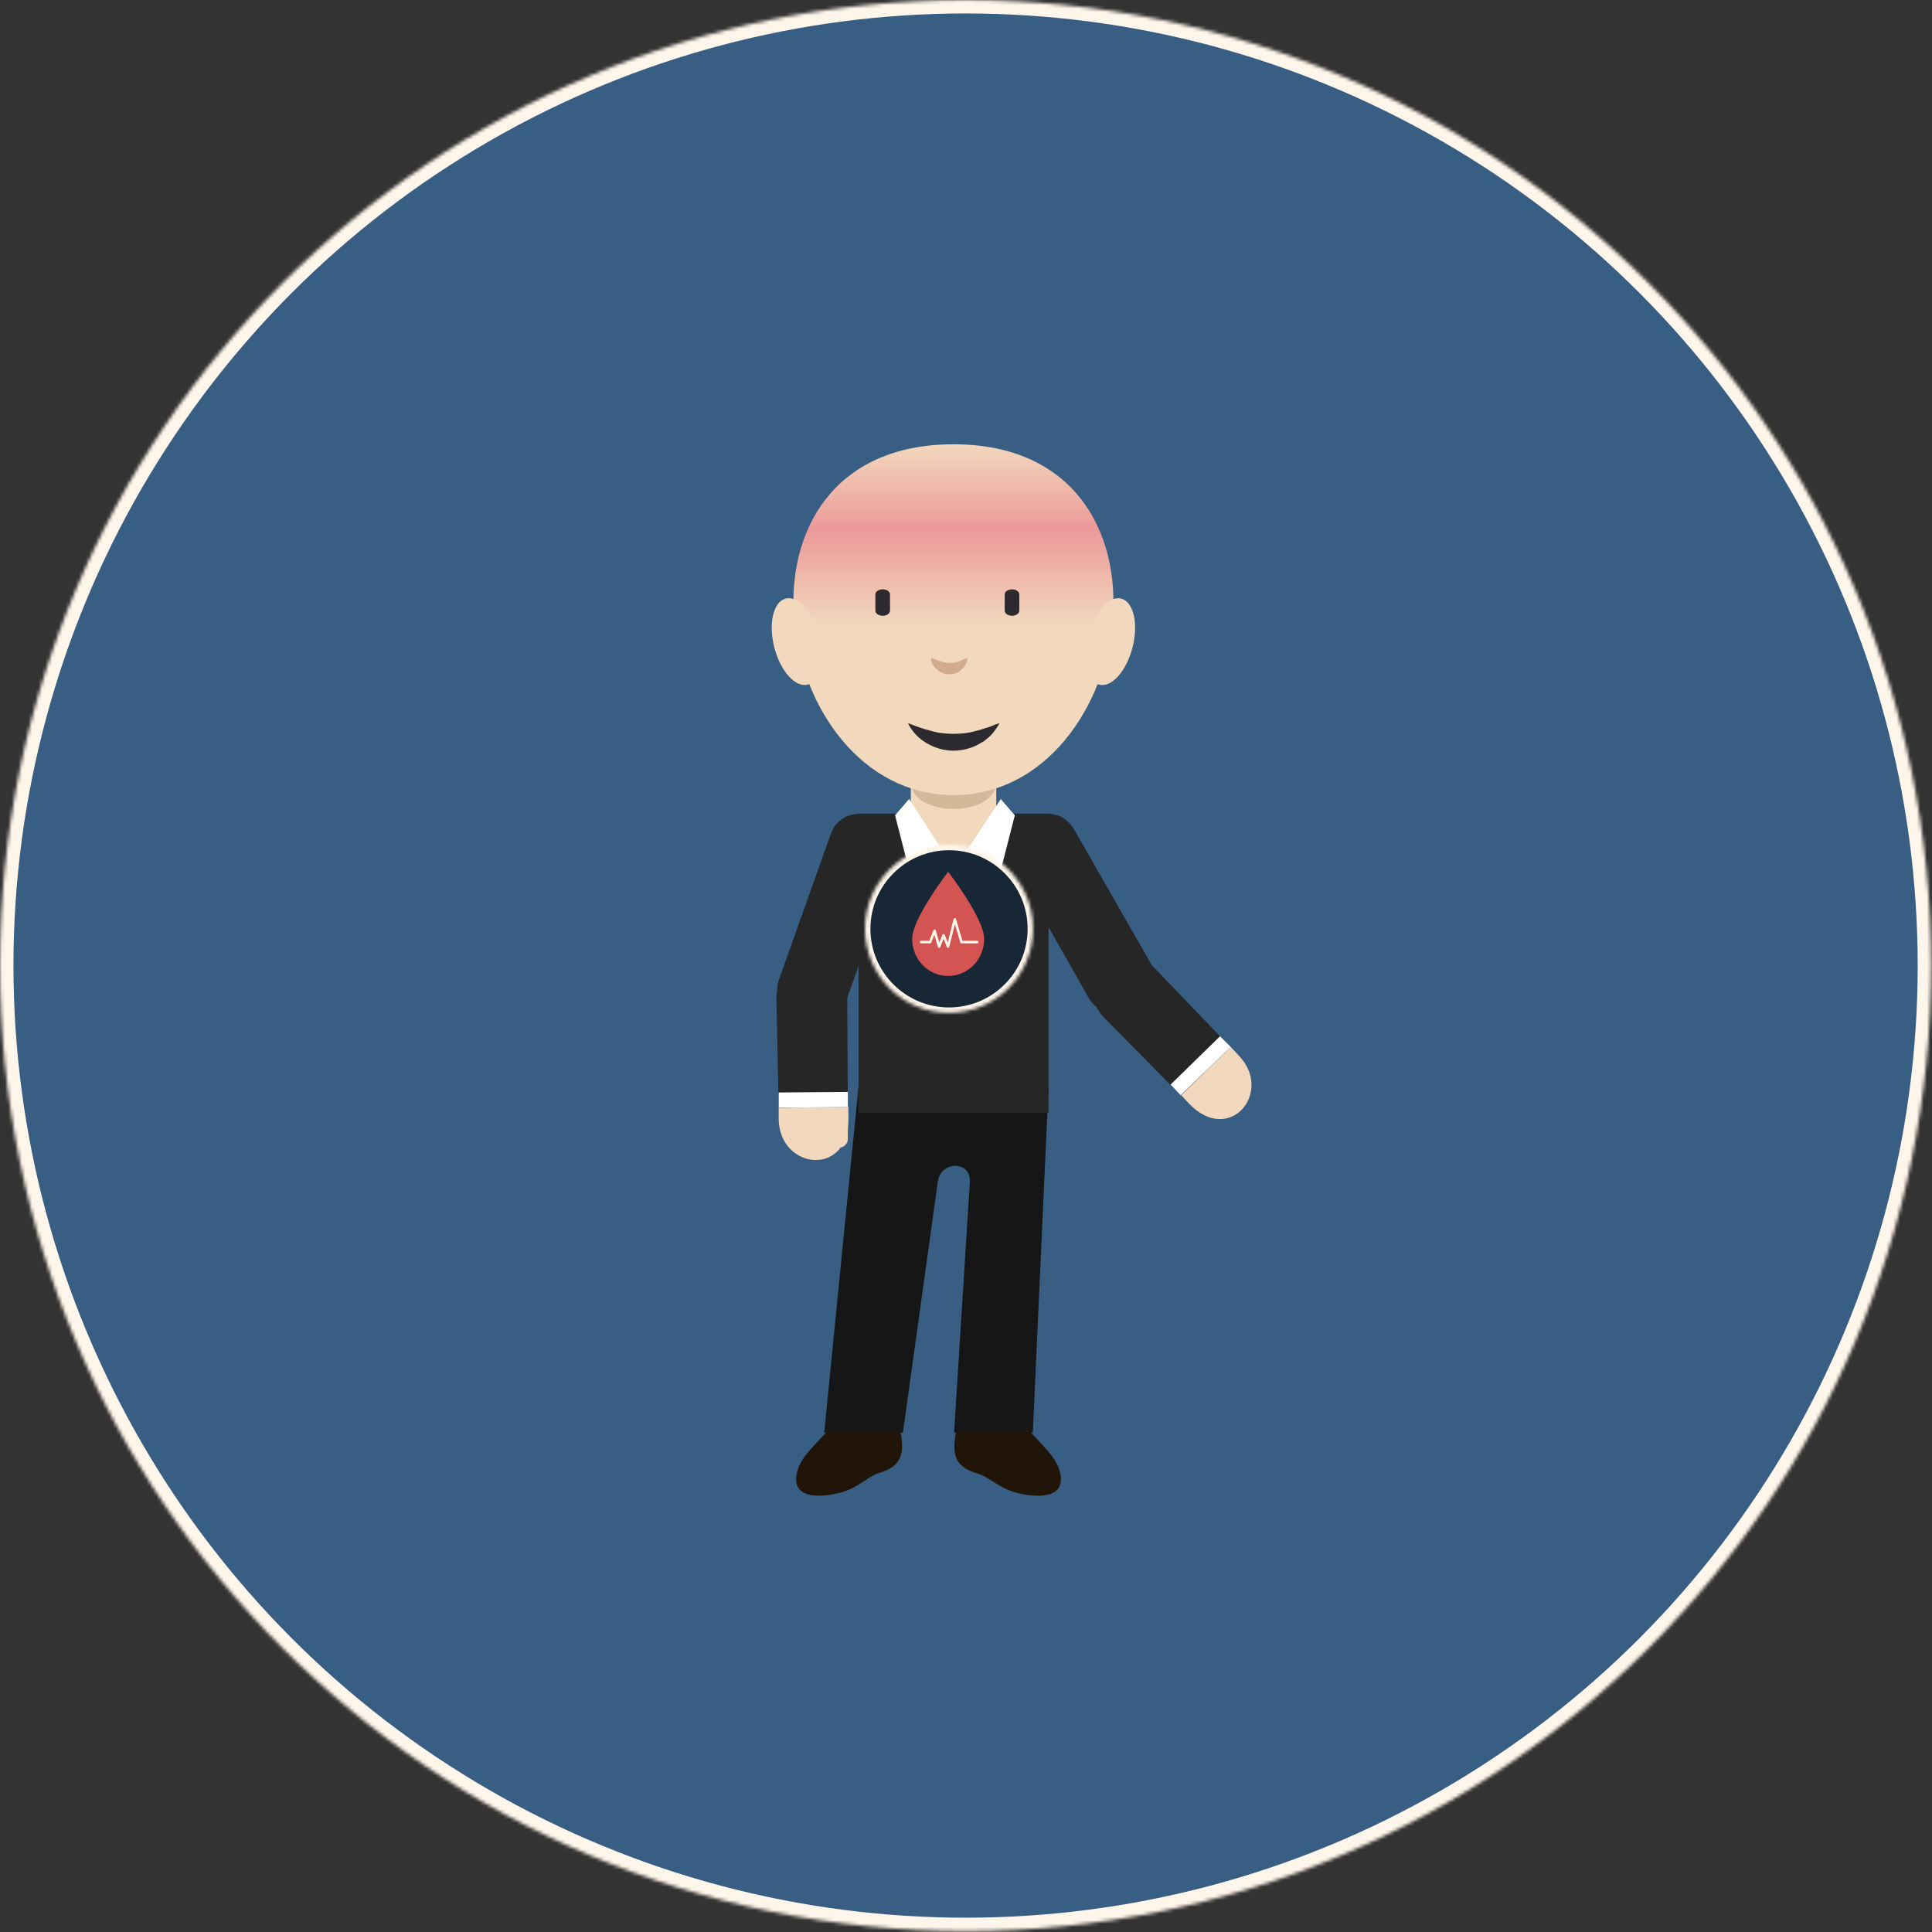 <?xml version="1.0" encoding="UTF-8"?>
<svg width="574px" height="574px" viewBox="0 0 574 574" version="1.1" xmlns="http://www.w3.org/2000/svg" xmlns:xlink="http://www.w3.org/1999/xlink">
    <rect x="0" y="0" width="574" height="574" fill="#333333" stroke="none"/>
    <!-- Generator: Sketch 42 (36781) - http://www.bohemiancoding.com/sketch -->
    <title>4_blodtrykk</title>
    <desc>Created with Sketch.</desc>
    <defs>
        <ellipse id="path-1" cx="286.875" cy="286.875" rx="286.875" ry="286.875"></ellipse>
        <mask id="mask-2" maskContentUnits="userSpaceOnUse" maskUnits="objectBoundingBox" x="0" y="0" width="573.75" height="573.75" fill="white">
            <use xlink:href="#path-1"></use>
        </mask>
        <linearGradient x1="50%" y1="51.568%" x2="50%" y2="0%" id="linearGradient-3">
            <stop stop-color="#F2D8BD" offset="0%"></stop>
            <stop stop-color="#EC9999" offset="52.613%"></stop>
            <stop stop-color="#F2D8BD" offset="100%"></stop>
        </linearGradient>
        <ellipse id="path-4" cx="24.957" cy="24.957" rx="24.957" ry="24.957"></ellipse>
        <mask id="mask-5" maskContentUnits="userSpaceOnUse" maskUnits="objectBoundingBox" x="0" y="0" width="49.914" height="49.914" fill="white">
            <use xlink:href="#path-4"></use>
        </mask>
    </defs>
    <g id="Page-1" stroke="none" stroke-width="1" fill="none" fill-rule="evenodd">
        <g id="Artboard" transform="translate(-4637, -10399)">
            <g id="4_blodtrykk" transform="translate(4637, 10399)">
                <use id="6_sirkel_bakgrunn" stroke="#FFF6EB" mask="url(#mask-2)" stroke-width="8" fill="#395E84" xlink:href="#path-1"></use>
                <g id="president" transform="translate(226, 132)">
                    <g id="Group">
                        <g>
                            <path d="M24.389,287.444 C19.377,294.96 12.695,299.135 11.025,304.647 C8.352,313.332 17.206,312.998 22.885,311.662 C28.899,310.326 31.739,306.651 35.08,305.649 C43.098,303.311 43.265,298.634 40.091,287.444 C36.917,276.253 28.565,280.429 24.389,287.444 Z" id="Shape" fill="#211509"></path>
                            <path d="M75.338,287.444 C80.349,294.96 87.031,299.135 88.701,304.647 C91.541,313.666 81.685,312.998 76.006,311.495 C70.493,309.991 67.653,306.651 64.48,305.816 C56.461,303.478 56.294,298.801 59.468,287.611 C62.976,276.253 71.328,280.429 75.338,287.444 Z" id="Shape" fill="#211509"></path>
                            <path d="M29.066,190.905 L85.527,190.905 L80.85,293.623 L57.464,293.623 L62.141,219.132 C62.475,212.785 53.455,212.785 52.619,219.132 L42.263,293.623 L18.876,293.623 L29.066,190.905 Z" id="Shape" fill="#161616"></path>
                            <rect id="Rectangle-path" fill="#262626" x="29.066" y="109.733" width="56.461" height="88.855"></rect>
                            <path d="M57.297,67.811 L57.297,67.811 C64.312,67.811 69.992,73.489 69.992,80.504 L69.992,109.733 C69.992,116.748 64.312,122.427 57.297,122.427 L57.297,122.427 C50.281,122.427 44.601,116.748 44.601,109.733 L44.601,80.671 C44.601,73.656 50.281,67.811 57.297,67.811 Z" id="Shape" fill="#F2D8BD"></path>
                            <path d="M69.992,100.213 L69.992,100.213 C69.992,111.069 44.601,111.069 44.601,100.213 L44.601,100.213 C44.601,89.356 69.992,89.356 69.992,100.213 Z" id="Shape" fill="#D4B89A"></path>
                            <path d="M57.297,0 C-14.533,0 2.84,104.221 57.297,104.221 C111.753,104.221 128.959,0 57.297,0 Z" id="Shape" fill="url(#linearGradient-3)"></path>
                            <path d="M40.425,123.095 L25.224,165.852 C23.219,171.364 17.206,174.203 11.86,172.199 L11.86,172.199 C6.348,170.195 3.508,164.182 5.513,158.837 L20.714,116.08 C24.89,103.72 44.601,111.403 40.425,123.095 Z" id="Shape" fill="#262626"></path>
                            <g transform="translate(5.011, 196.415)" id="Shape" fill="#F2D8BD">
                                <path d="M18.375,1.338 L18.375,1.338 C19.711,1.338 20.881,2.507 20.881,3.844 L20.881,10.023 C20.881,11.36 19.711,12.529 18.375,12.529 L18.375,12.529 C17.039,12.529 15.869,11.36 15.869,10.023 L15.869,3.844 C15.869,2.507 17.039,1.338 18.375,1.338 Z"></path>
                                <path d="M21.048,3.844 L21.048,0.336 L0.334,0.67 L0.334,4.178 C0.668,19.21 21.382,21.381 21.048,3.844 Z"></path>
                            </g>
                            <path d="M25.892,196.918 L25.725,164.182 C25.725,158.336 20.881,153.827 15.034,153.827 L15.034,153.827 C9.188,153.994 4.677,158.67 4.677,164.516 L5.345,197.085 L25.892,196.918 Z" id="Shape" fill="#262626"></path>
                            <ellipse id="Oval" fill="#F2D8BD" transform="translate(10.679, 58.622) rotate(-14.324) translate(-10.679, -58.622) " cx="10.679" cy="58.622" rx="6.849" ry="13.195"></ellipse>
                            <ellipse id="Oval" fill="#F2D8BD" transform="translate(103.85, 58.637) rotate(-75.676) translate(-103.85, -58.637) " cx="103.85" cy="58.637" rx="13.196" ry="6.848"></ellipse>
                            <path d="M56.628,121.591 L56.628,121.591 C57.297,121.591 57.965,122.26 57.965,122.928 L57.965,122.928 C57.965,123.596 57.297,124.264 56.628,124.264 L56.628,124.264 C55.96,124.264 55.292,123.596 55.292,122.928 L55.292,122.928 C55.459,122.26 55.96,121.591 56.628,121.591 Z" id="Shape" fill="#FCFCFC"></path>
                            <path d="M46.105,125.6 L57.965,157.167 L69.825,121.591 L61.974,120.589 L57.297,122.594 C56.962,122.761 56.461,122.761 56.127,122.594 L51.45,120.255 L46.272,124.264" id="Shape" fill="#FFFFFF"></path>
                            <polygon id="Shape" fill="#FFFFFF" points="44.1 105.39 39.924 110.234 45.102 130.444 53.622 120.088"></polygon>
                            <polygon id="Shape" fill="#FFFFFF" points="71.328 105.39 75.505 110.234 70.326 130.444 61.64 120.088"></polygon>
                            <path d="M62.642,121.257 C61.139,122.26 59.134,122.427 57.297,122.427 L61.807,120.088 L62.642,121.257 L62.642,121.257 Z M57.297,122.594 L53.789,120.255 L52.619,121.759 C53.956,122.26 55.626,122.594 57.297,122.594 Z" id="Shape" fill="#FFFFFF"></path>
                            <polygon id="Shape" fill="#FFFFFF" points="5.345 197.085 5.345 192.576 25.892 192.409 25.892 196.918"></polygon>
                            <g transform="translate(73.5, 109.564)" id="Shape">
                                <path d="M1.503,15.368 L23.887,54.785 C26.727,59.796 33.242,61.633 38.253,58.794 L38.253,58.794 C43.265,55.954 45.102,49.44 42.263,44.43 L19.711,5.013 C13.197,-6.345 -4.677,4.512 1.503,15.368 Z" fill="#262626"></path>
                                <g transform="translate(25.057, 42.426)">
                                    <path d="M28.732,43.927 L26.393,41.421 L41.093,27.057 L43.432,29.563 C53.956,40.419 40.759,56.453 28.732,43.927 Z" fill="#F2D8BD"></path>
                                    <path d="M26.226,41.421 L3.174,18.038 C-0.835,13.863 -0.668,7.182 3.508,3.173 L3.508,3.173 C7.684,-0.835 14.366,-0.668 18.375,3.507 L40.926,27.057 L26.226,41.421 Z" fill="#262626"></path>
                                    <polygon fill="#FFFFFF" points="26.226 41.421 23.219 38.248 37.919 23.884 41.093 27.057"></polygon>
                                </g>
                            </g>
                            <rect id="Rectangle-path" fill="#FF0000" transform="translate(57.416, 125.006) rotate(48.531) translate(-57.416, -125.006) " x="55.411" y="123.001" width="4.009" height="4.008"></rect>
                            <polygon id="Shape" fill="#FF0000" points="57.798 157.668 51.784 140.632 57.464 127.437 63.644 139.964"></polygon>
                        </g>
                        <g transform="translate(33.409, 42.755)" id="Shape" fill-rule="nonzero">
                            <path d="M5.011,6.683 C5.011,7.518 4.009,8.186 2.84,8.186 L2.84,8.186 C1.67,8.186 0.668,7.518 0.668,6.683 L0.668,1.839 C0.668,1.004 1.67,0.336 2.84,0.336 L2.84,0.336 C4.009,0.336 5.011,1.004 5.011,1.839 L5.011,6.683 Z" fill="#2C2A2E"></path>
                            <path d="M43.432,6.683 C43.432,7.518 42.43,8.186 41.26,8.186 L41.26,8.186 C40.091,8.186 39.089,7.518 39.089,6.683 L39.089,1.839 C39.089,1.004 40.091,0.336 41.26,0.336 L41.26,0.336 C42.43,0.336 43.432,1.004 43.432,1.839 L43.432,6.683 Z" fill="#2C2A2E"></path>
                            <path d="M17.206,20.713 C19.544,21.548 21.215,22.216 22.718,22.216 C23.386,22.216 24.055,22.216 25.057,21.882 C25.558,21.715 25.892,21.548 26.393,21.381 C26.894,21.214 27.395,20.88 28.064,20.713 C28.064,21.381 27.73,21.882 27.562,22.55 C27.228,23.051 26.894,23.719 26.393,24.053 C25.558,25.055 24.055,25.556 22.551,25.556 C21.048,25.556 19.711,24.888 18.876,24.053 C17.874,23.218 17.206,22.049 17.206,20.713 Z" fill="#D1AB8B"></path>
                        </g>
                        <path d="M43.766,82.843 C46.272,83.845 48.61,84.68 50.782,85.181 C52.953,85.849 55.292,86.016 57.297,86.016 C59.468,86.016 61.64,85.849 63.811,85.181 C64.981,85.014 65.983,84.513 67.319,84.179 C68.489,83.845 69.658,83.177 70.994,82.843 C70.326,84.012 69.491,85.181 68.656,86.183 C68.155,86.684 67.653,87.185 67.152,87.519 C66.651,88.02 66.15,88.354 65.482,88.688 C63.143,90.191 60.136,91.027 57.297,91.027 C54.457,91.027 51.617,90.191 49.111,88.688 C46.94,87.352 44.935,85.348 43.766,82.843 Z" id="Shape" fill="#2C2A2E" fill-rule="nonzero"></path>
                    </g>
                </g>
                <g id="Tenner" transform="translate(257, 251)">
                    <g id="Group-6">
                        <g id="6_hjerte-copy" stroke="#FFF6EB" stroke-width="3.2" fill="#182736">
                            <use id="Oval-2-Copy-2" mask="url(#mask-5)" xlink:href="#path-4"></use>
                        </g>
                        <g id="Group-8" transform="translate(14, 8)">
                            <path d="M10.7,30.961 C16.609,30.961 21.4,26.028 21.4,19.943 C21.4,13.858 10.7,0 10.7,0 C10.7,0 0,13.858 0,19.943 C0,26.028 4.791,30.961 10.7,30.961 Z" id="Oval-3-Copy" fill="#D45353"></path>
                            <polyline id="Path-9" stroke="#FFF6EB" stroke-width="0.75" stroke-linecap="round" stroke-linejoin="round" points="2.667 20.891 5.333 20.891 6.667 17.522 8 22.239 9.333 18.87 10.667 22.239 12.667 14.152 14.667 20.891 19.333 20.891"></polyline>
                        </g>
                    </g>
                </g>
            </g>
        </g>
    </g>
</svg>